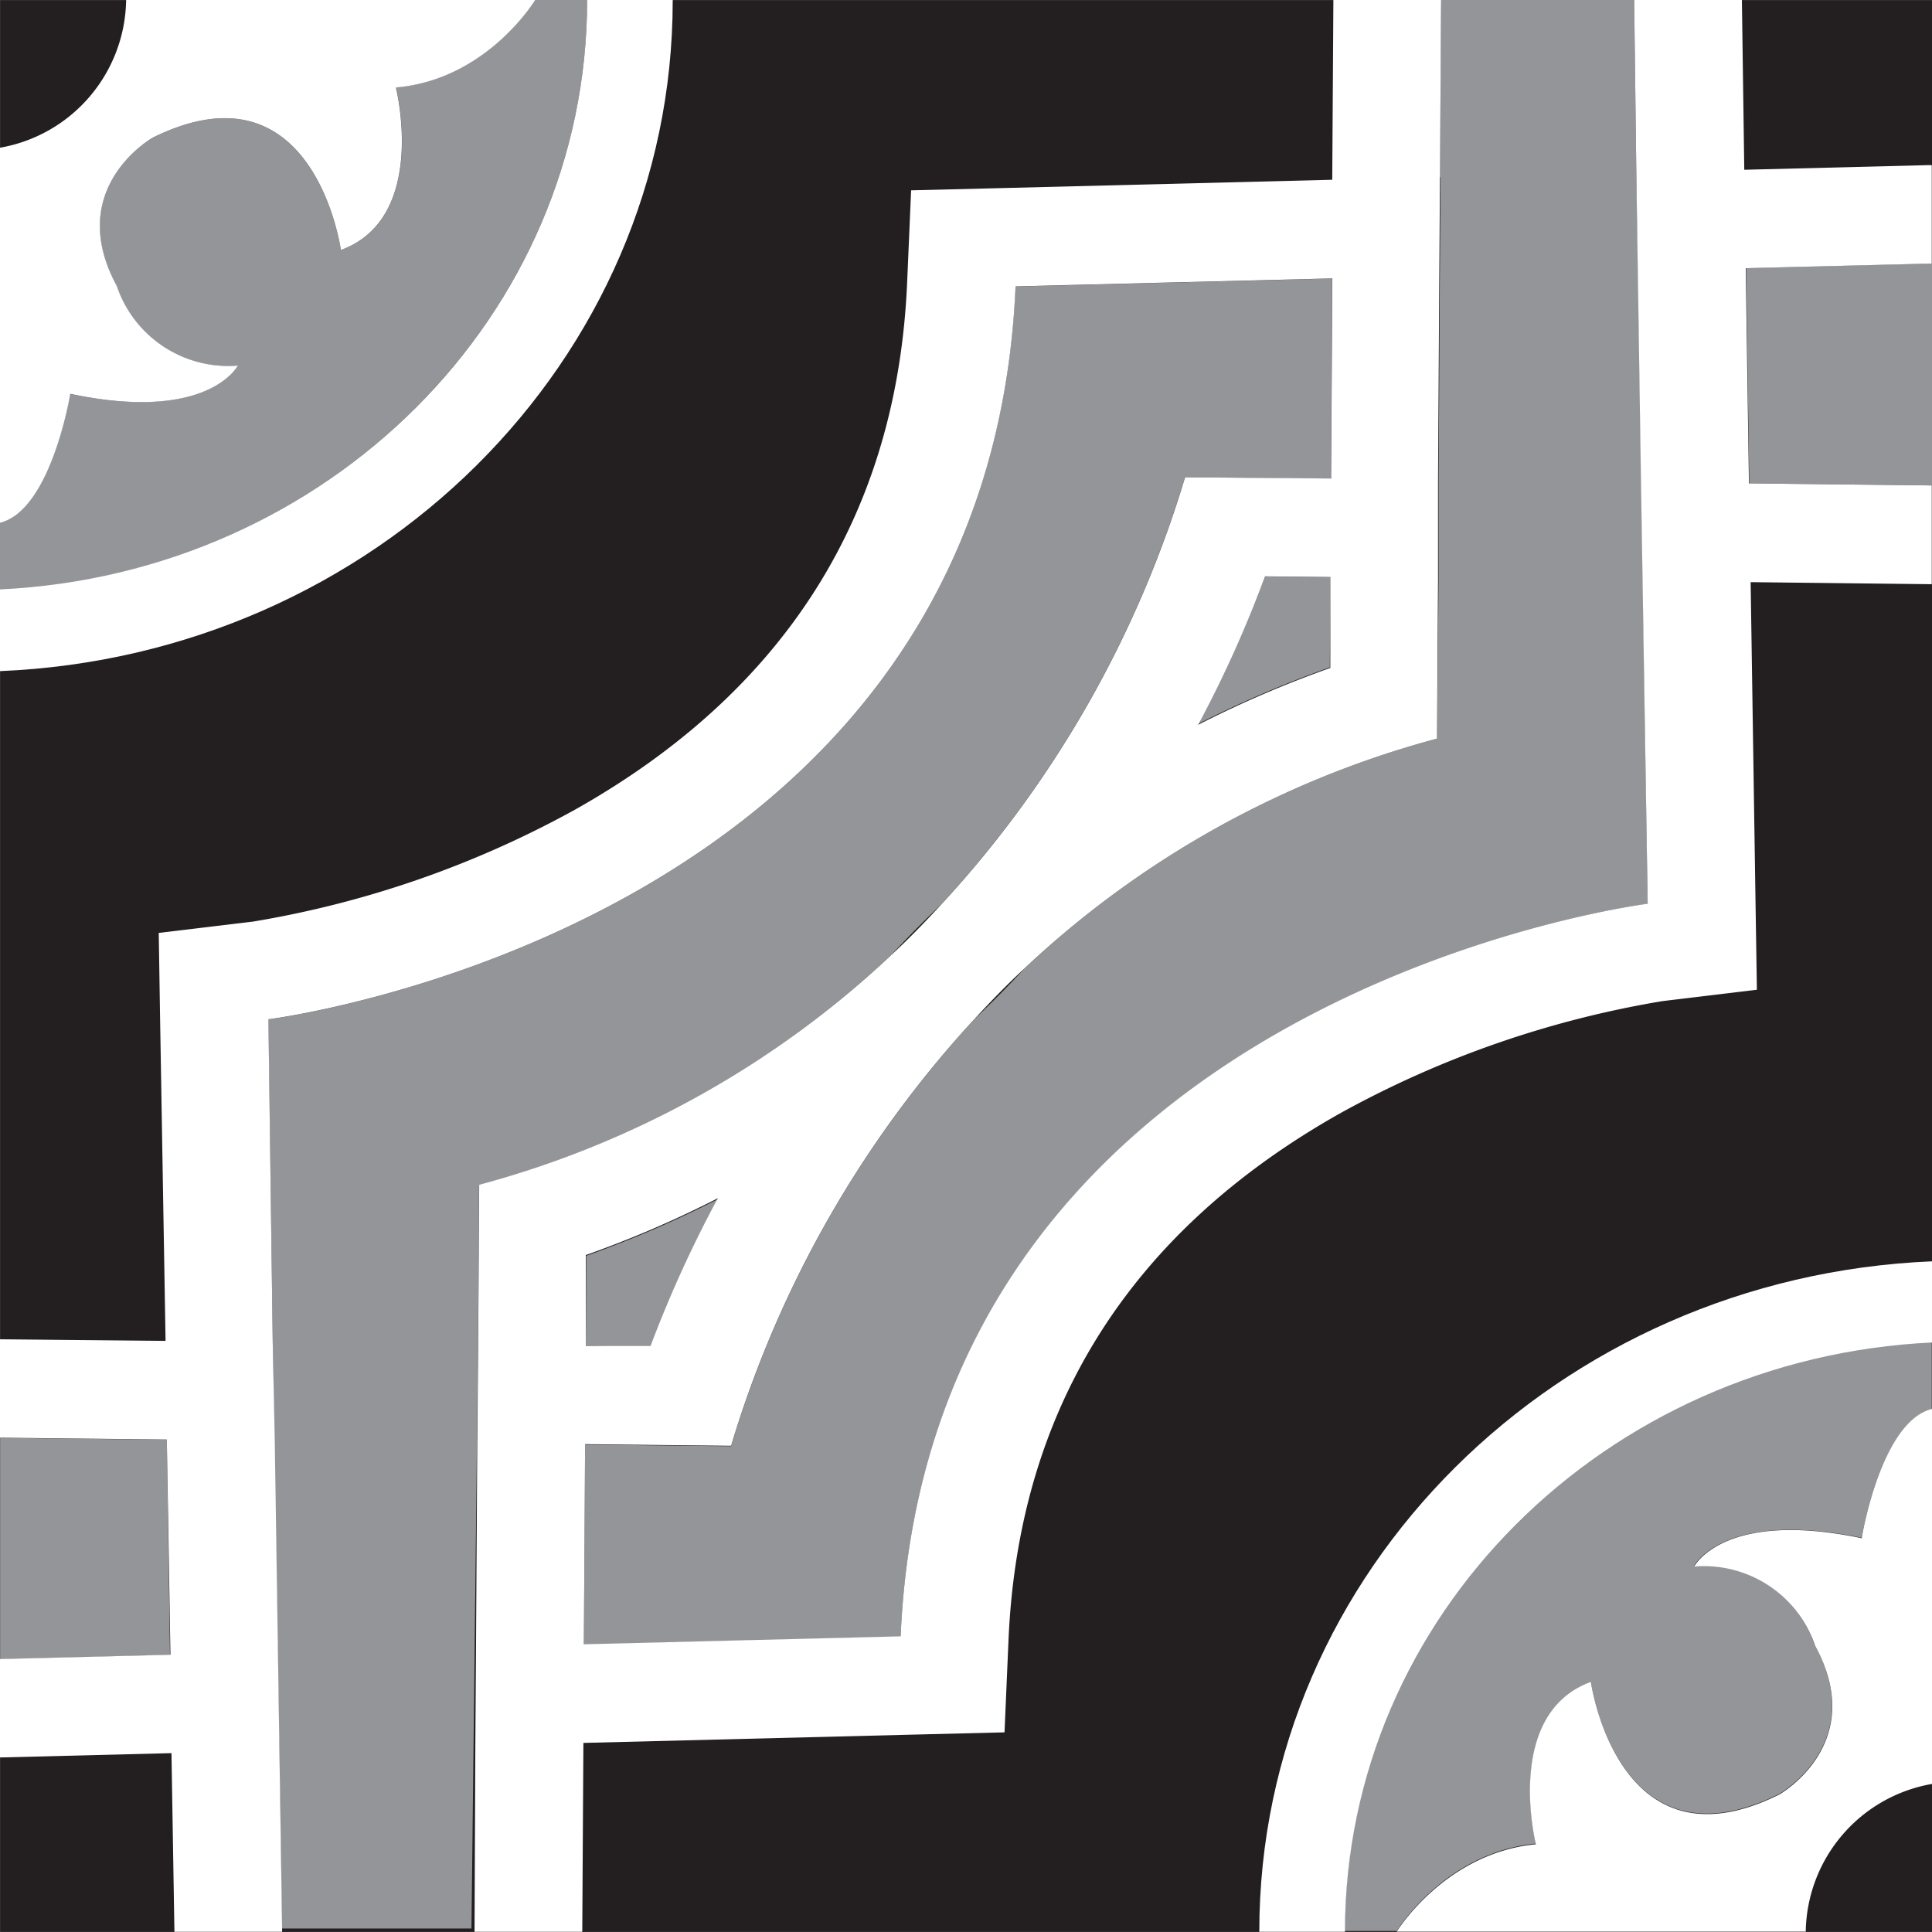 <svg xmlns="http://www.w3.org/2000/svg" width="100%" viewBox="0 0 170.02 170.02">
  <rect x="0" y="0" width="170.02" height="170.02" fill="#808080" stroke="none"/>
  <g id="Camada_2" data-name="Camada 2">
    <g id="Camada_1-2" data-name="Camada 1">
      <g id="_3" data-name="3">
        <polygon points="170.02 0.01 170.02 170.01 82.29 170.01 0.01 170.01 0.01 0.01 170.02 0.01" fill="#231f20"/>
        <path d="M82.84,79.59q-2.3,2.19-4.37,4.42C80,82.56,81.46,81.08,82.84,79.59Z" fill="none" stroke="#231f20" stroke-miterlimit="10"/>
        <path d="M85.78,89.65q2.3-2.19,4.37-4.42C88.61,86.68,87.16,88.16,85.78,89.65Z" fill="none" stroke="#231f20" stroke-miterlimit="10"/>
      </g>
      <g id="_1" data-name="1">
        <path d="M117.07,50.79l-5.74-.06a104.93,104.93,0,0,1-5.93,13,97.06,97.06,0,0,1,11.63-5Z" fill="#939598"/>
        <path d="M51.55,118.45l5.74.06a106.16,106.16,0,0,1,5.92-13,96.21,96.21,0,0,1-11.62,5Z" fill="#939598"/>
        <path d="M135.18,162.32S132.31,150.85,140,148c0,0,2.34,16.93,16.56,9.88,0,0,7.87-4.42,3.17-13.06a10.34,10.34,0,0,0-10.66-7s2.58-5,14.76-2.49c0,0,1.68-10.16,6.17-11.26v-6c-28.77,1.37-51.66,24.06-51.66,51.86h4.58s4.23-6.93,12.26-7.69Z" fill="#939598"/>
        <path d="M34.85,7.7S37.73,19.17,30,22c0,0-2.34-16.93-16.56-9.88,0,0-7.87,4.42-3.17,13.06a10.35,10.35,0,0,0,10.66,7s-2.58,5-14.76,2.49c0,0-1.68,10.16-6.17,11.26v6C28.78,50.49,51.67,27.8,51.67,0H47.09S42.86,6.93,34.84,7.69Z" fill="#939598"/>
        <polygon points="0.01 126.54 0.01 146.02 14.96 145.64 14.68 126.7 0.01 126.54" fill="#939598"/>
        <polygon points="170.02 42.72 170.02 23.18 153.66 23.59 153.94 42.54 170.02 42.72" fill="#939598"/>
        <path d="M117.24,24.51l-27.88.7c-2.42,56.57-65.75,64.5-65.75,64.5L24,118.14l.11,7.76L24.57,154l.23,15.71H41.49l.58-51.35.09-14.08A84.83,84.83,0,0,0,78.47,84q2.07-2.23,4.37-4.42A96.08,96.08,0,0,0,104.28,42l12.85.14.11-17.61Z" fill="#939598"/>
        <path d="M126.77,15.61l-.06,8.67-.11,18,0,8.66L126.46,65A84.83,84.83,0,0,0,90.15,85.24q-2.07,2.24-4.37,4.42a96.08,96.08,0,0,0-21.44,37.61l-12.85-.14-.11,17.61,27.88-.7C81.68,87.47,145,79.54,145,79.54l-.42-28.43-.14-8.66-.28-18.6L144,15.19,143.81,0h-17l-.1,15.6Z" fill="#939598"/>
      </g>
      <g id="_2" data-name="2">
        <path d="M110.83,170h7.53c0-27.8,22.89-50.49,51.66-51.86V111c-32.93,1.37-59.2,27.28-59.2,59Z" fill="#fff"/>
        <path d="M163.85,135.37c-12.18-2.56-14.76,2.49-14.76,2.49a10.34,10.34,0,0,1,10.66,7c4.69,8.64-3.17,13.06-3.17,13.06C142.36,165,140,148,140,148c-7.71,2.83-4.84,14.3-4.84,14.3-8,.76-12.25,7.69-12.25,7.69h36a13.4,13.4,0,0,1,11.11-13v-33c-4.49,1.11-6.17,11.26-6.17,11.26Z" fill="#fff"/>
        <path d="M59.2,0H51.67C51.67,27.81,28.78,50.5,0,51.87v7.19c32.93-1.37,59.2-27.28,59.2-59Z" fill="#fff"/>
        <path d="M6.18,34.66c12.18,2.56,14.76-2.49,14.76-2.49a10.35,10.35,0,0,1-10.66-7c-4.69-8.64,3.17-13.06,3.17-13.06C27.67,5.08,30,22,30,22c7.72-2.83,4.84-14.3,4.84-14.3C42.87,7,47.1,0,47.1,0h-36A13.4,13.4,0,0,1,0,13v33c4.49-1.11,6.17-11.26,6.17-11.26Z" fill="#fff"/>
        <path d="M85.78,89.65c1.38-1.49,2.83-3,4.37-4.42A85,85,0,0,1,126.46,65l.09-14.08,0-8.66.11-18,.06-8.67.1-15.6h-9.48l-.1,15.83-28.19.71-8.87.22-.35,8.1c-.87,20.4-10.72,36-29.26,46.42a88.73,88.73,0,0,1-28.29,9.83l-8.31,1,.12,7.66L14.57,118,0,117.86v8.66l14.68.16L15,145.62,0,146v8.66l15.09-.38L15.35,170h9.48l-.24-15.94-.13-8.66-.28-18.6L24,118.13,23.62,89.7s63.32-7.92,65.75-64.5l27.88-.7-.11,17.61L104.29,42A96.08,96.08,0,0,1,82.85,79.58c-1.38,1.49-2.83,3-4.37,4.42a84.94,84.94,0,0,1-36.31,20.26l-.09,14.08L42,127l-.11,18-.06,8.67L41.76,170h9.48l.1-16.62,28.19-.71,8.87-.22.35-8.1c.87-20.4,10.72-36,29.26-46.42a88.73,88.73,0,0,1,28.29-9.83l8.31-1-.12-7.66-.43-28.21,15.84.18H170V42.72l-16.09-.18-.28-18.94L170,23.19V14.53h-.26l-16.24.41L153.29,0h-9.48L144,15.18l.13,8.66.28,18.6.14,8.66L145,79.53S81.69,87.45,79.26,144l-27.88.7.11-17.61,12.85.14A96.08,96.08,0,0,1,85.78,89.65Zm25.55-38.93,5.74.06,0,8a96.15,96.15,0,0,0-11.63,5A104.93,104.93,0,0,0,111.33,50.72ZM51.55,118.45l0-8a95.31,95.31,0,0,0,11.62-5,106.16,106.16,0,0,0-5.92,13Z" fill="#fff"/>
      </g>
    </g>
  </g>
</svg>

